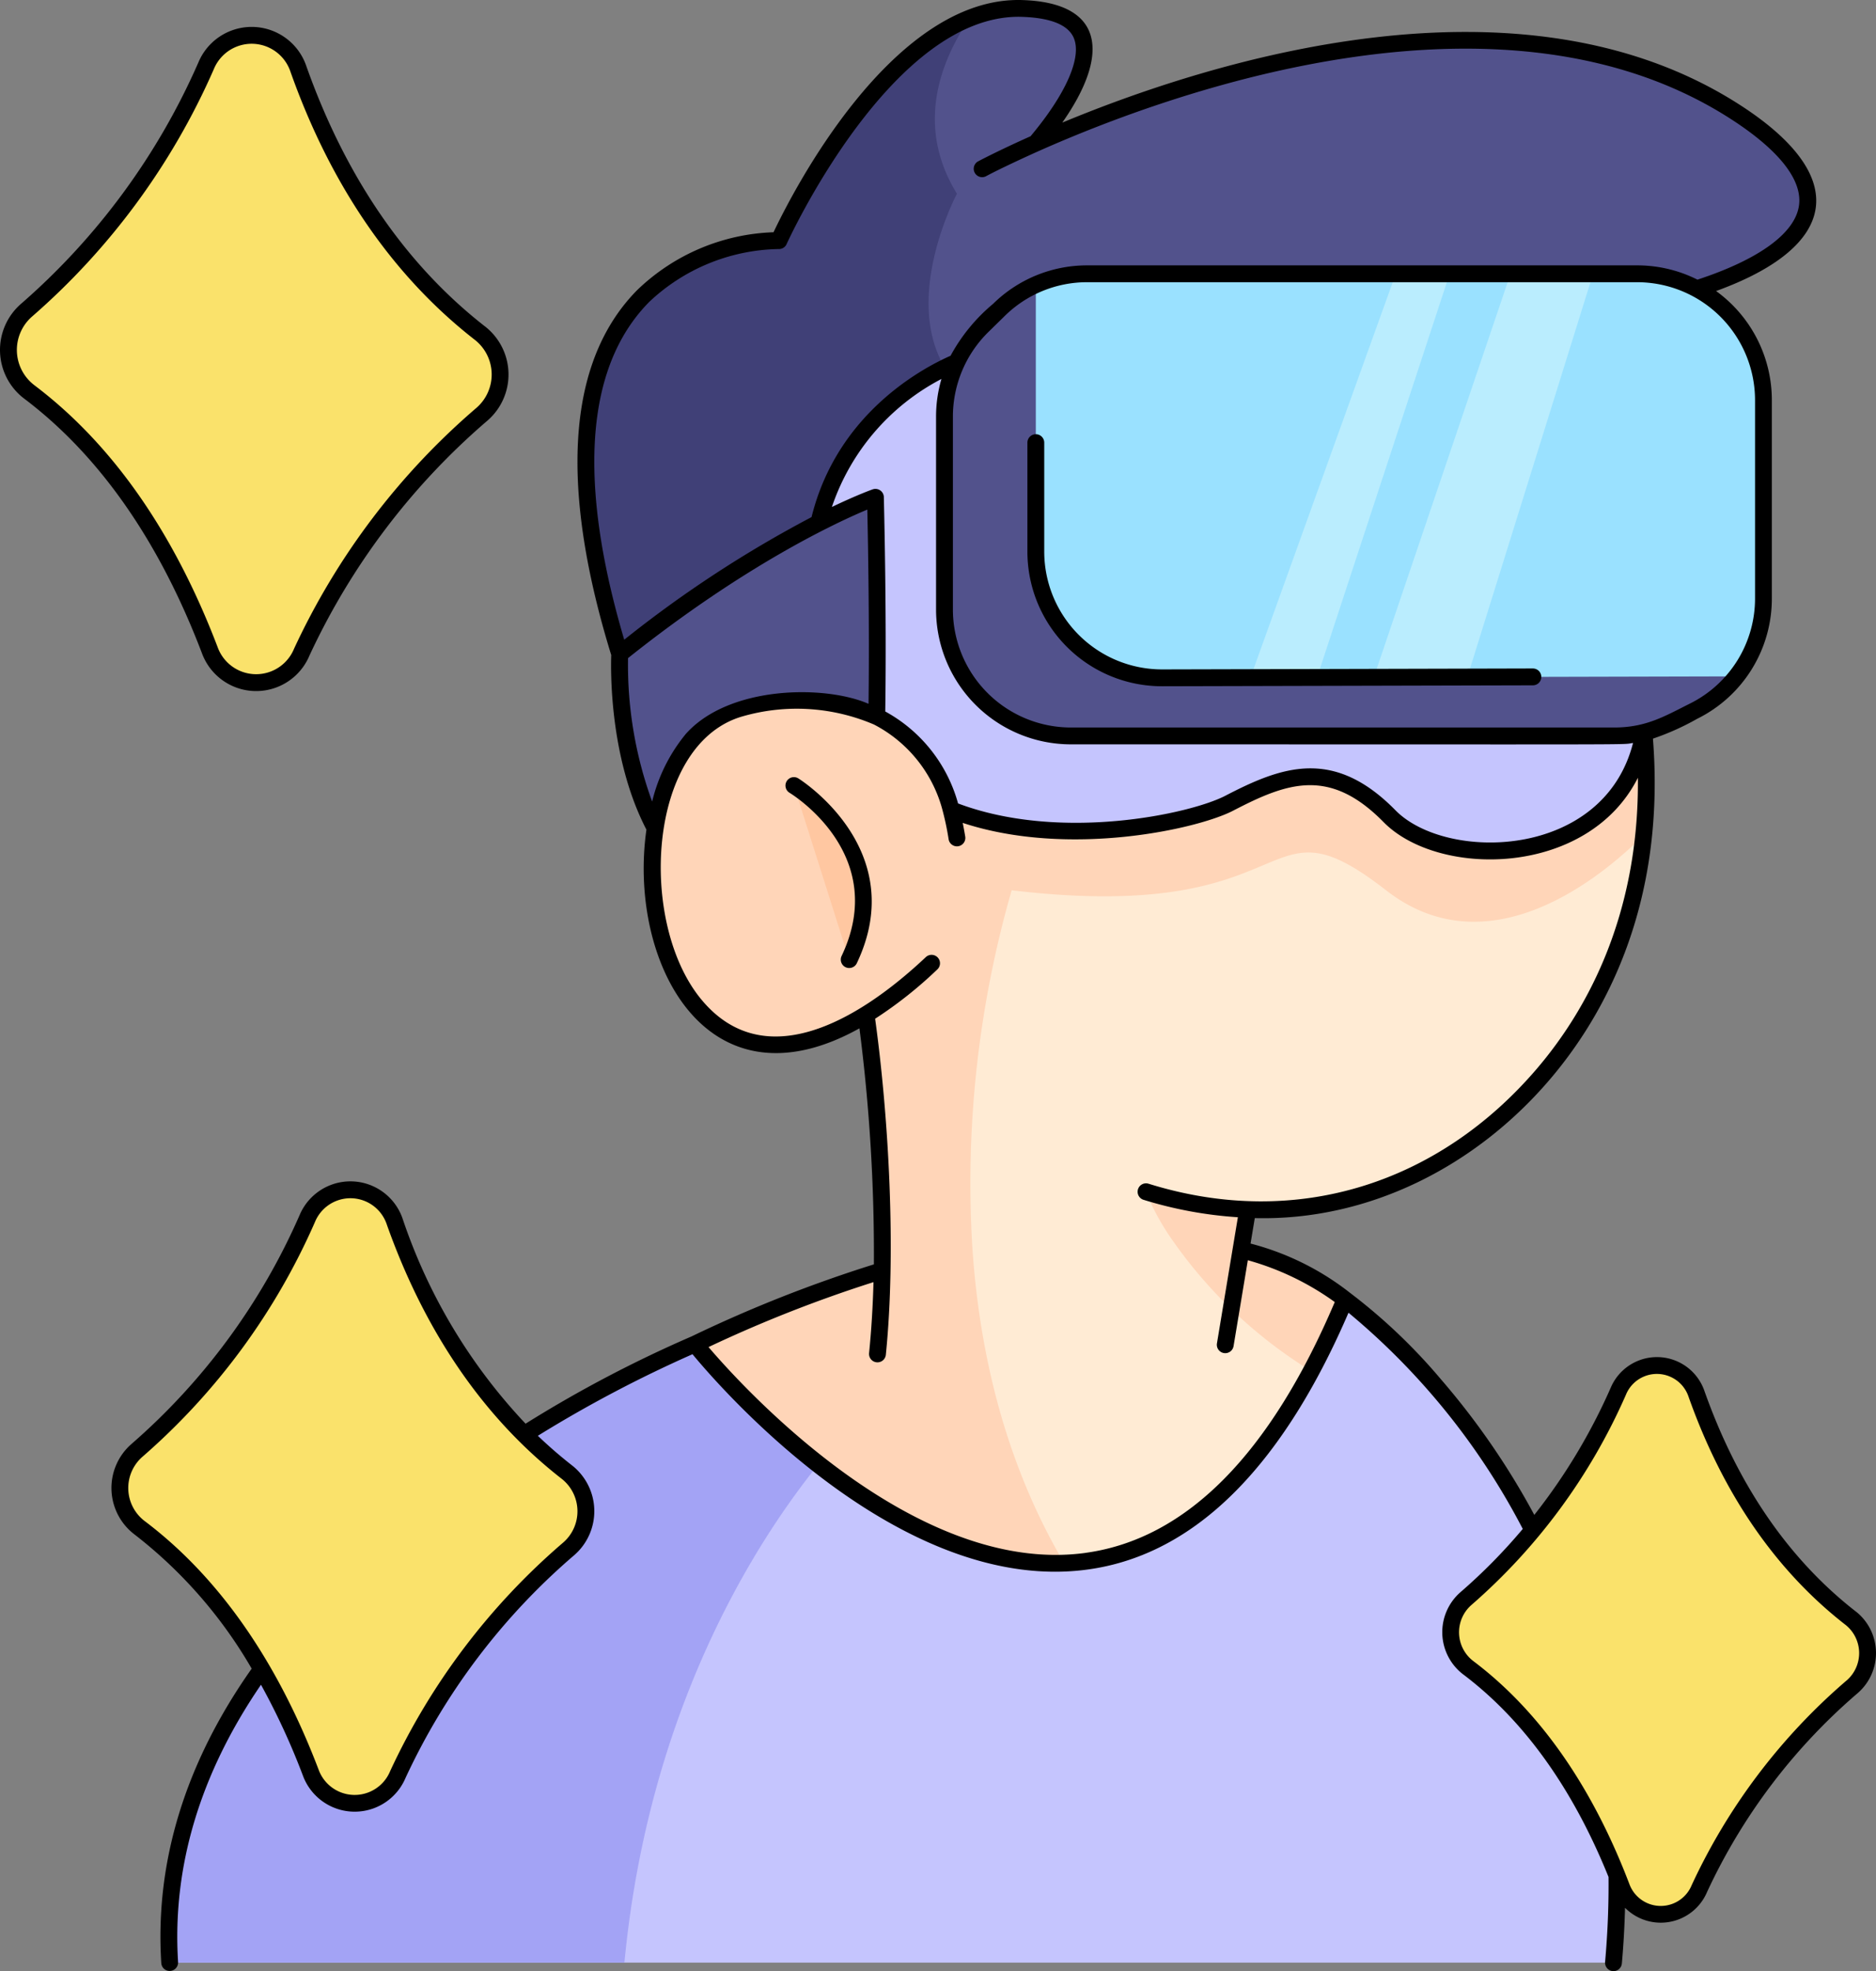 <svg xmlns="http://www.w3.org/2000/svg" width="161.094" height="169.155" viewBox="0 0 161.094 169.155">
  <rect x="0" y="0" width="161.094" height="169.155" fill="#808080" stroke="none"/>
  <g id="gafas-virtuales" transform="translate(-11.151 0)">
    <g id="Grupo_1210064" data-name="Grupo 1210064" transform="translate(11.874 0.723)">
      <g id="Grupo_1210062" data-name="Grupo 1210062" transform="translate(0)">
        <path id="Trazado_1078527" data-name="Trazado 1078527" d="M232.6,322.885c-44.558,11.138-23.769,5.943-60.422,15.1.605-14.579.338-8.149,1.482-35.685,14.06-6.7,31.938-12.227,46.886-8.114,6.123,1.688,8.92,4.294,8.92,4.294C231.045,310.746,230.97,310.163,232.6,322.885Z" transform="translate(-114.703 -187.68)" fill="#ffebd4"/>
        <path id="Trazado_1078528" data-name="Trazado 1078528" d="M240.41,127.132a11.192,11.192,0,0,1-3.275.354q-.786,0-1.551-.033c-1.492,8.991-1.38,8.309-1.934,11.635l-29.858.766a132.583,132.583,0,0,0-.979-29.11c-.219-.726-1.767-5.931-7.981-26.8.905-9.726.179-1.935,3.155-33.852l29.945-13.033,26.877,12.8C287.617,98.14,259.012,125.911,240.41,127.132Z" transform="translate(-129.166 -24.384)" fill="#ffebd4"/>
        <path id="Trazado_1078529" data-name="Trazado 1078529" d="M301.548,300.494a40.234,40.234,0,0,1-16.109-13.709,21,21,0,0,1-2.046-3.82,34.177,34.177,0,0,0,8.743,1.518l-.571,3.441c6.123,1.688,8.92,4.294,8.92,4.294Z" transform="translate(-185.718 -181.413)" fill="#ffd5b8"/>
        <path id="Trazado_1078530" data-name="Trazado 1078530" d="M256.022,158.925c-3.488,3.488-13.214,11.656-22.113,4.731-11.082-8.624-6.669,3.029-32.15,0a90.87,90.87,0,0,0-3.372,30.69c.8,12,4.39,23.49,11.895,32.887.408.51.784,1,1.135,1.471,15.689,21.2-25.435,5.483-37.814-2.79l.969-23.313a113.977,113.977,0,0,1,16.073-6.307,148.652,148.652,0,0,0-1.388-21.957c-.219-.726-1.767-5.931-7.981-26.8l.64-6.875c26.219-3.694,58.325-6.473,72.251-.712a50.742,50.742,0,0,1,1.854,18.979Z" transform="translate(-115.61 -87.976)" fill="#ffd5b8"/>
        <path id="Trazado_1078531" data-name="Trazado 1078531" d="M175.318,365.47H51.338c-.712-11.23,4.008-20.848,10.63-28.691,13.366-15.809,34.485-24.393,34.485-24.393A70.11,70.11,0,0,0,107.046,322.7c12.094,9.47,31.915,17.7,45.216-14.136a48.051,48.051,0,0,1,7.688,7.308C171.193,328.843,177.05,345.981,175.318,365.47Z" transform="translate(-37.49 -197.761)" fill="#c5c5fe"/>
        <path id="Trazado_1078532" data-name="Trazado 1078532" d="M107.046,329.449c-5.346,6.622-14.584,20.945-16.659,42.769H51.338c-.712-11.23,4.008-20.848,10.63-28.691,13.366-15.809,34.485-24.393,34.485-24.393A70.09,70.09,0,0,0,107.046,329.449Z" transform="translate(-37.49 -204.51)" fill="#a3a3f5"/>
        <path id="Trazado_1078533" data-name="Trazado 1078533" d="M195.433,26.605c1.829,1.576,5.581,5.429,3.882,9.141-.961,2.1-4.5,2.638-8.208,2.563a49.509,49.509,0,0,1-9.965-1.3c-1.092,6.054-5.91,1.865-5.928,6.95a93.3,93.3,0,0,0,.766,12.318c.763,5.82.784,2.84.835,8.949-4.188-1.567-8.986-1.358-13.362-.437a11.006,11.006,0,0,0-6.087,3.69c-3.327-7.793-6.6-17.4-6.979-25.9-.951-21.155,16.539-20.653,16.539-20.653S173.8,6.657,183.289,2.855a11.039,11.039,0,0,1,4.518-.849c9.893.318,3.448,8.873,1.171,11.562,11.161-4.959,40.156-15.585,60.154-2.631C272.948,26.37,221.556,33.973,195.433,26.605Z" transform="translate(-100.761 -2)" fill="#52528c"/>
        <path id="Trazado_1078534" data-name="Trazado 1078534" d="M191.107,39.818a49.509,49.509,0,0,1-9.965-1.3c-1.092,6.054-5.91,1.865-5.928,6.95a91.955,91.955,0,0,0,1.5,16.988c.04.567.072,1.728.087,2.845-4.277,2.46-10.7,5.272-15.614,4.688a10.184,10.184,0,0,1-4.587-1.829c-3-7.339-5.863-16.148-6.213-24.068-.951-21.155,16.539-20.653,16.539-20.653S173.8,8.167,183.289,4.365c-2.664,3.94-4.565,9.376-1.077,15.05C182.212,19.415,172.756,37.082,191.107,39.818Z" transform="translate(-100.761 -3.51)" fill="#404077"/>
        <g id="Grupo_1210060" data-name="Grupo 1210060" transform="translate(0 2.311)">
          <path id="Trazado_1078535" data-name="Trazado 1078535" d="M63.232,285.25c2.529,7.129,6.992,15.443,14.831,21.527a4.272,4.272,0,0,1,.1,6.547A57.406,57.406,0,0,0,63.5,332.684a4.018,4.018,0,0,1-7.486-.174c-2.705-7.091-7.248-15.393-14.706-21.011a4.283,4.283,0,0,1-.214-6.631,56.343,56.343,0,0,0,14.628-19.9,4.015,4.015,0,0,1,7.512.281Z" transform="translate(-30.056 -183.431)" fill="#fae26b"/>
          <path id="Trazado_1078536" data-name="Trazado 1078536" d="M376.927,326.682c2.263,6.377,6.255,13.815,13.267,19.257a3.821,3.821,0,0,1,.093,5.857,51.351,51.351,0,0,0-13.122,17.318,3.594,3.594,0,0,1-6.7-.156c-2.42-6.343-6.484-13.769-13.155-18.8a3.831,3.831,0,0,1-.192-5.931,50.408,50.408,0,0,0,13.086-17.8A3.592,3.592,0,0,1,376.927,326.682Z" transform="translate(-231.96 -210.072)" fill="#fae26b"/>
          <path id="Trazado_1078537" data-name="Trazado 1078537" d="M38.058,11.29C40.726,18.811,45.434,27.583,53.7,34a4.507,4.507,0,0,1,.11,6.908A60.56,60.56,0,0,0,38.338,61.333a4.239,4.239,0,0,1-7.9-.184c-2.854-7.481-7.647-16.239-15.515-22.167a4.519,4.519,0,0,1-.226-7A59.449,59.449,0,0,0,30.133,10.993a4.236,4.236,0,0,1,7.925.3Z" transform="translate(-13.152 -8.394)" fill="#fae26b"/>
        </g>
        <g id="Grupo_1210061" data-name="Grupo 1210061" transform="translate(52.475 22.776)">
          <path id="Trazado_1078538" data-name="Trazado 1078538" d="M217.295,85.238s-17,5.633-12.265,25.668,30.488,14.774,34.952,12.455,8.656-4.081,13.758,1.113,21.5,4.452,22.05-9.183-58.5-30.054-58.5-30.054Z" transform="translate(-187.62 -77.929)" fill="#c5c5fe"/>
          <path id="Trazado_1078539" data-name="Trazado 1078539" d="M305.872,75.858V92.846a10.84,10.84,0,0,1-2.331,6.716c-1.729,2.192-3.467,2.887-5.642,3.972a10.876,10.876,0,0,1-4.843,1.139H246.386a10.842,10.842,0,0,1-10.843-10.843V77.246A10.836,10.836,0,0,1,238.8,69.5l1.42-1.392a10.874,10.874,0,0,1,7.583-3.09h47.222A10.845,10.845,0,0,1,305.872,75.858Z" transform="translate(-207.637 -65.015)" fill="#52528c"/>
          <path id="Trazado_1078540" data-name="Trazado 1078540" d="M319.728,75.858V92.846a10.84,10.84,0,0,1-2.331,6.716l-49.286.123a10.843,10.843,0,0,1-10.868-10.843V65.962a10.744,10.744,0,0,1,4.42-.947h47.222A10.845,10.845,0,0,1,319.728,75.858Z" transform="translate(-221.494 -65.015)" fill="#9ae1ff"/>
          <path id="Trazado_1078541" data-name="Trazado 1078541" d="M180.312,141.367s-9.574,15.18-16.08,8.928-5.882-18.765-5.882-18.765c12.732-10.2,21.961-13.447,21.961-13.447s.357,13.345,0,23.285Z" transform="translate(-158.334 -98.902)" fill="#52528c"/>
        </g>
        <path id="Trazado_1078542" data-name="Trazado 1078542" d="M191.647,175.393a12.231,12.231,0,0,0-6.226-7.629l-1.2-.522a16.5,16.5,0,0,0-7.354-.768c-3.23.349-5.2.81-7.361,3.222v0c-8.524,9.843-1.1,39.587,20.558,19.206l2.175-10.739A24.246,24.246,0,0,0,191.647,175.393Z" transform="translate(-110.792 -106.961)" fill="#ffd5b8"/>
        <path id="Trazado_1078543" data-name="Trazado 1078543" d="M199.769,186.523l4.744,14.95C208.969,192.129,199.769,186.523,199.769,186.523Z" transform="translate(-132.318 -119.83)" fill="#ffc7a1"/>
      </g>
      <g id="Grupo_1210063" data-name="Grupo 1210063" transform="translate(106.654 22.776)">
        <path id="Trazado_1078544" data-name="Trazado 1078544" d="M356.377,65.015l-10.793,34.6-8.031.018,11.736-34.622Z" transform="translate(-326.956 -65.015)" fill="#baedfe"/>
        <path id="Trazado_1078545" data-name="Trazado 1078545" d="M325.336,65.015,313.955,99.651l-5.722.015L320.71,65.015Z" transform="translate(-308.233 -65.015)" fill="#baedfe"/>
      </g>
    </g>
    <g id="Grupo_1210065" data-name="Grupo 1210065" transform="translate(11.151 0)">
      <path id="Trazado_1078546" data-name="Trazado 1078546" d="M187.459,138.329c-5.781-4.486-10.164-10.854-13.029-18.927a4.313,4.313,0,0,0-8.062-.3,50.2,50.2,0,0,1-6.558,10.906,64.492,64.492,0,0,0-8.024-11.646,48.572,48.572,0,0,0-7.8-7.412,23.271,23.271,0,0,0-8.541-4.229l.363-2.184c9.815.245,18.971-4.461,25.307-11.865,4.69-5.48,10-14.989,8.883-29.282a22.2,22.2,0,0,0,3.81-1.71,11.5,11.5,0,0,0,6.4-10.349V34.34a11.556,11.556,0,0,0-4.789-9.364c10.385-3.764,11.694-9.719,2.122-15.924-18.845-12.207-45.39-3.875-58.264,1.47C123.368,4.7,122.92.233,115.849.005,104.579-.354,95.914,16.9,94.482,19.931a17.724,17.724,0,0,0-11.729,4.985c-7.528,7.651-5.356,21.093-2.208,31.3-.041,1.1-.2,8.782,3.022,14.983C81.958,82.5,88.686,95.578,101.859,88.251a151.156,151.156,0,0,1,1.24,20.256,116.085,116.085,0,0,0-15.648,6.179,107.539,107.539,0,0,0-14.262,7.493,47.731,47.731,0,0,1-10.55-17.568,4.736,4.736,0,0,0-8.854-.331,55.52,55.52,0,0,1-14.438,19.642,5.005,5.005,0,0,0,.251,7.755A39.65,39.65,0,0,1,49.67,143.2c-5.7,8.087-8.316,16.587-7.763,25.274a.723.723,0,0,0,1.443-.092c-.518-8.152,1.882-16.151,7.119-23.8a60.207,60.207,0,0,1,3.593,7.78,4.74,4.74,0,0,0,8.821.213,56.458,56.458,0,0,1,14.482-19.11,4.994,4.994,0,0,0-.134-7.665,38.777,38.777,0,0,1-2.987-2.583,109.136,109.136,0,0,1,13.28-7c2.4,2.9,16.136,18.666,31.131,18.666,12.449,0,20.267-10.789,25.2-22.226a60.1,60.1,0,0,1,14.964,18.554,48.05,48.05,0,0,1-5.347,5.426,4.553,4.553,0,0,0,.229,7.056c5.214,3.929,9.408,9.777,12.482,17.385.024,2.376-.074,4.824-.293,7.282a.723.723,0,1,0,1.44.129c.143-1.6.23-3.19.271-4.766a4.318,4.318,0,0,0,7.046-1.359A50.423,50.423,0,0,1,187.582,145.3a4.544,4.544,0,0,0-.123-6.974ZM76.344,126.951a3.549,3.549,0,0,1,.074,5.43A57.914,57.914,0,0,0,61.563,151.99a3.294,3.294,0,0,1-6.151-.135c-3.578-9.378-8.606-16.555-14.946-21.331a3.56,3.56,0,0,1-.177-5.505,56.979,56.979,0,0,0,14.818-20.155,3.292,3.292,0,0,1,6.169.231c3.036,8.556,7.874,16.272,15.069,21.856ZM178.765,34.34V51.33a10.064,10.064,0,0,1-5.6,9.055c-2.135,1.065-3.742,2.048-6.489,2.048H120.005a10.132,10.132,0,0,1-10.12-10.12V35.73a10.18,10.18,0,0,1,3.042-7.234l1.42-1.39a10.067,10.067,0,0,1,7.078-2.887h47.22A10.132,10.132,0,0,1,178.765,34.34Zm-74.81,8.32a.723.723,0,0,0-.962-.663c-.136.048-1.385.5-3.5,1.51A19.384,19.384,0,0,1,108.9,32.522a11.513,11.513,0,0,0-.462,3.208V52.313a11.579,11.579,0,0,0,11.566,11.566c51.007,0,47.082.051,48.285-.119-2.551,10.011-16.048,10.207-20.4,5.778-5.316-5.41-9.761-3.766-14.609-1.248-2.991,1.555-14.12,3.982-22.952.661a12.9,12.9,0,0,0-6.252-7.892c.128-8.834-.12-18.3-.123-18.4ZM83.772,25.943a16.6,16.6,0,0,1,11.153-4.571.709.709,0,0,0,.68-.426c.089-.2,9.052-19.847,20.2-19.5,2.46.079,3.956.679,4.447,1.783.739,1.663-.645,4.821-3.7,8.464-2.816,1.257-4.446,2.124-4.514,2.161a.723.723,0,0,0,.681,1.275c1.111-.6,3.338-1.632,4.575-2.183,11.345-5.04,39.849-15.393,59.467-2.685,4.071,2.639,6.07,5.182,5.78,7.356C182.222,20,179.125,22.258,173.82,24a11.492,11.492,0,0,0-5.174-1.226h-47.22a11.5,11.5,0,0,0-8.089,3.3,15.242,15.242,0,0,0-3.652,4.455c-2.558,1.128-9.762,5.034-11.938,13.847A101.263,101.263,0,0,0,81.661,54.9c-2.784-9.387-4.77-21.941,2.11-28.953ZM81.985,56.481c10.05-8.007,17.927-11.654,20.55-12.748.058,2.613.192,9.761.106,16.669-3.765-1.641-11.985-1.568-15.683,2.574a14.471,14.471,0,0,0-2.9,5.816,34.2,34.2,0,0,1-2.069-12.311Zm39.308,76.783c-14.649,2.024-29.312-14.054-32.394-17.66a114.2,114.2,0,0,1,14.167-5.573c-.057,2.041-.177,4.09-.379,6.088a.723.723,0,1,0,1.439.145c.9-8.917.245-20.375-.92-28.838a35.821,35.821,0,0,0,5.345-4.235.723.723,0,0,0-.991-1.053c-6.05,5.693-14,10.057-19.3,3.609-5.4-6.563-4.65-21.739,3.421-24.228a16.863,16.863,0,0,1,11.426.659,11.616,11.616,0,0,1,5.826,7.131,23.844,23.844,0,0,1,.587,2.735.723.723,0,0,0,1.426-.237c-.074-.447-.148-.841-.218-1.187,9.1,2.995,20.171.538,23.223-1.05,4.632-2.406,8.27-3.745,12.911.978,4.713,4.8,17.535,4.731,21.844-3.8.112,12-4.54,20.134-8.688,24.981-8.279,9.675-20.454,13.873-33.346,9.853a.723.723,0,0,0-.431,1.38,34.991,34.991,0,0,0,8.115,1.5l-1.8,10.842a.723.723,0,0,0,1.426.237l1.228-7.39a23.589,23.589,0,0,1,7.466,3.589c-5.57,13.087-12.761,20.329-21.38,21.521Zm65.341,10.946a51.877,51.877,0,0,0-13.308,17.568,2.871,2.871,0,0,1-5.362-.117c-2.812-7.369-7.072-14.352-13.4-19.116a3.108,3.108,0,0,1-.155-4.806,51.056,51.056,0,0,0,13.275-18.057,2.869,2.869,0,0,1,5.377.2c2.959,8.338,7.5,14.928,13.505,19.586A3.1,3.1,0,0,1,186.635,144.211Z" transform="translate(-28.058 0)"/>
      <path id="Trazado_1078547" data-name="Trazado 1078547" d="M37.72,60.35A59.6,59.6,0,0,1,53.01,40.176a5.23,5.23,0,0,0-.14-8.025C46.033,26.844,40.848,19.314,37.461,9.769a4.957,4.957,0,0,0-9.267-.346A58.619,58.619,0,0,1,12.951,30.16a5.241,5.241,0,0,0,.263,8.12c6.462,4.869,11.6,12.22,15.274,21.848a4.96,4.96,0,0,0,9.232.222ZM14.084,37.125a3.8,3.8,0,0,1-.189-5.87,60.075,60.075,0,0,0,15.622-21.25,3.513,3.513,0,0,1,6.582.247c3.481,9.81,8.826,17.562,15.885,23.04a3.784,3.784,0,0,1,.08,5.79A61.057,61.057,0,0,0,36.4,59.757a3.516,3.516,0,0,1-6.563-.145c-3.772-9.886-9.072-17.452-15.755-22.487Z" transform="translate(-11.151 -4.081)"/>
      <path id="Trazado_1078548" data-name="Trazado 1078548" d="M198.867,184.628a.723.723,0,1,0-.753,1.235c.353.215,8.6,5.366,4.467,14.021a.723.723,0,0,0,1.305.622C208.57,190.688,198.965,184.688,198.867,184.628Z" transform="translate(-130.318 -117.829)"/>
      <path id="Trazado_1078549" data-name="Trazado 1078549" d="M298.648,123.2c-.587,0,3.632-.009-31.816.08a10.116,10.116,0,0,1-10.143-10.12v-9.34a.723.723,0,0,0-1.446,0v9.34a11.56,11.56,0,0,0,11.593,11.566l31.814-.08a.723.723,0,0,0,0-1.446Z" transform="translate(-167.019 -65.832)"/>
    </g>
  </g>
</svg>
